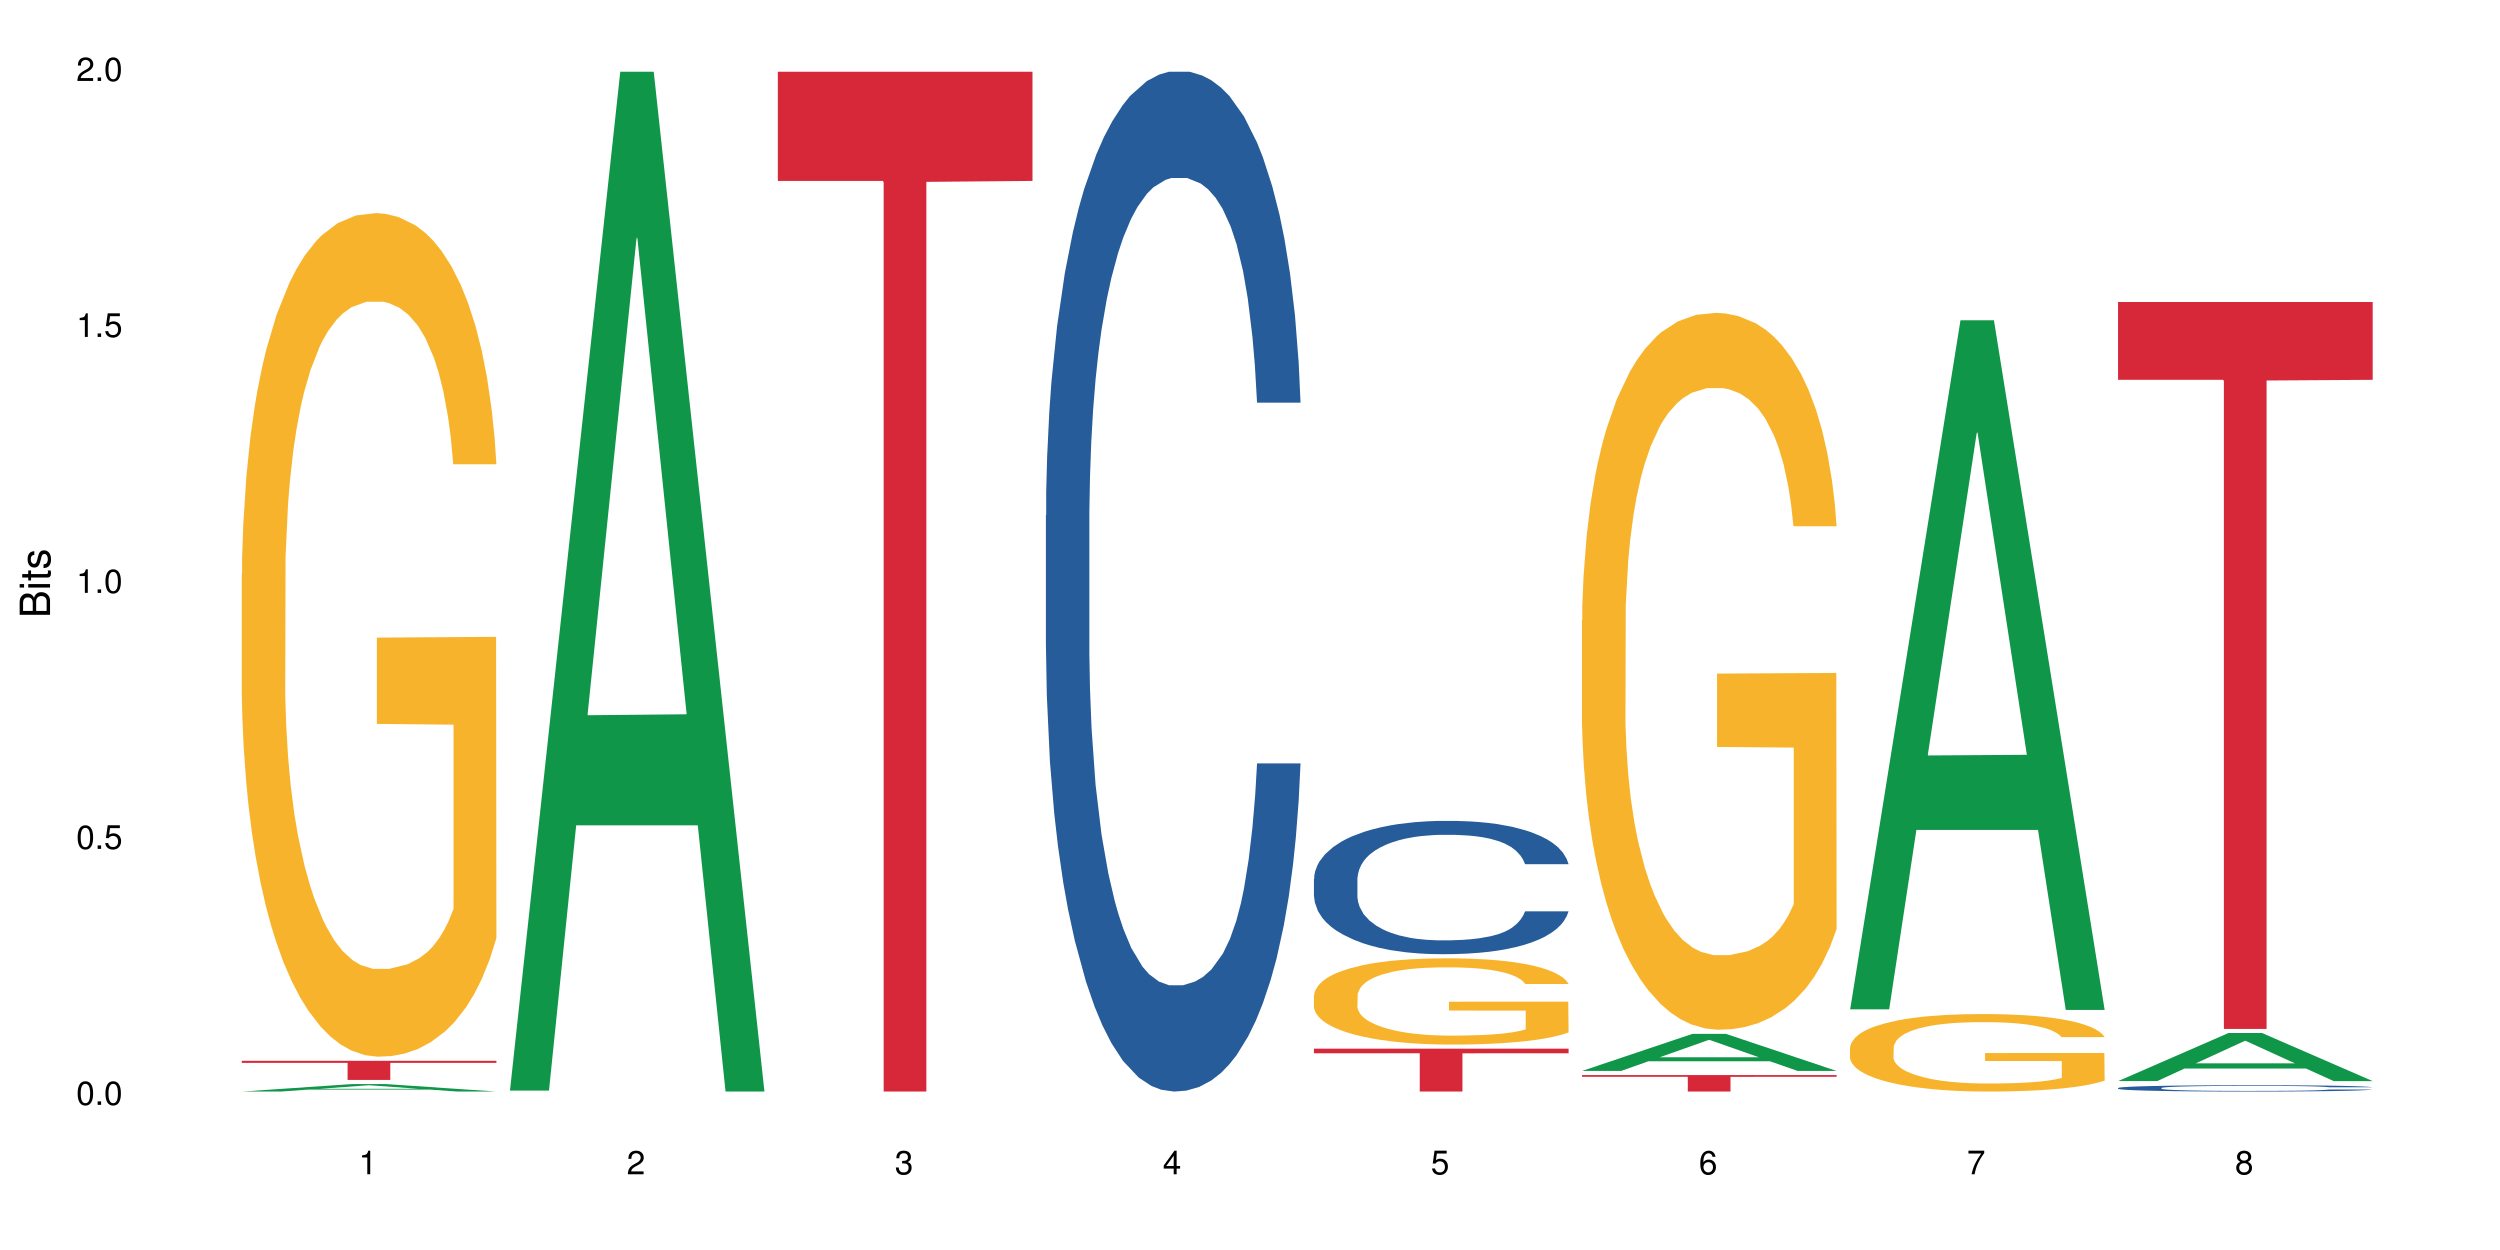 <?xml version="1.0" encoding="UTF-8"?>
<svg xmlns="http://www.w3.org/2000/svg" xmlns:xlink="http://www.w3.org/1999/xlink" width="720pt" height="360pt" viewBox="0 0 720 360" version="1.1">
<defs>
<g>
<symbol overflow="visible" id="glyph0-0">
<path style="stroke:none;" d=""/>
</symbol>
<symbol overflow="visible" id="glyph0-1">
<path style="stroke:none;" d="M 2.641 -6.797 C 2 -6.797 1.422 -6.531 1.078 -6.047 C 0.641 -5.453 0.406 -4.547 0.406 -3.297 C 0.406 -1 1.188 0.219 2.641 0.219 C 4.078 0.219 4.859 -1 4.859 -3.234 C 4.859 -4.562 4.656 -5.438 4.203 -6.047 C 3.844 -6.531 3.281 -6.797 2.641 -6.797 Z M 2.641 -6.047 C 3.547 -6.047 4 -5.125 4 -3.312 C 4 -1.375 3.562 -0.484 2.625 -0.484 C 1.734 -0.484 1.281 -1.422 1.281 -3.281 C 1.281 -5.141 1.734 -6.047 2.641 -6.047 Z M 2.641 -6.047 "/>
</symbol>
<symbol overflow="visible" id="glyph0-2">
<path style="stroke:none;" d="M 1.828 -1 L 0.828 -1 L 0.828 0 L 1.828 0 Z M 1.828 -1 "/>
</symbol>
<symbol overflow="visible" id="glyph0-3">
<path style="stroke:none;" d="M 4.562 -6.797 L 1.062 -6.797 L 0.547 -3.094 L 1.328 -3.094 C 1.719 -3.562 2.047 -3.734 2.578 -3.734 C 3.484 -3.734 4.062 -3.109 4.062 -2.094 C 4.062 -1.125 3.484 -0.531 2.578 -0.531 C 1.828 -0.531 1.375 -0.906 1.188 -1.672 L 0.328 -1.672 C 0.453 -1.109 0.547 -0.844 0.75 -0.594 C 1.125 -0.078 1.828 0.219 2.594 0.219 C 3.969 0.219 4.922 -0.781 4.922 -2.219 C 4.922 -3.562 4.031 -4.484 2.719 -4.484 C 2.25 -4.484 1.859 -4.359 1.469 -4.062 L 1.734 -5.969 L 4.562 -5.969 Z M 4.562 -6.797 "/>
</symbol>
<symbol overflow="visible" id="glyph0-4">
<path style="stroke:none;" d="M 2.484 -4.844 L 2.484 0 L 3.328 0 L 3.328 -6.797 L 2.766 -6.797 C 2.469 -5.75 2.281 -5.609 0.984 -5.453 L 0.984 -4.844 Z M 2.484 -4.844 "/>
</symbol>
<symbol overflow="visible" id="glyph0-5">
<path style="stroke:none;" d="M 4.859 -0.828 L 1.281 -0.828 C 1.359 -1.391 1.672 -1.75 2.5 -2.234 L 3.469 -2.75 C 4.406 -3.266 4.906 -3.969 4.906 -4.812 C 4.906 -5.375 4.672 -5.906 4.266 -6.266 C 3.859 -6.625 3.375 -6.797 2.719 -6.797 C 1.859 -6.797 1.219 -6.5 0.844 -5.922 C 0.609 -5.562 0.5 -5.125 0.484 -4.438 L 1.328 -4.438 C 1.359 -4.906 1.406 -5.188 1.531 -5.406 C 1.75 -5.812 2.188 -6.062 2.703 -6.062 C 3.469 -6.062 4.031 -5.516 4.031 -4.781 C 4.031 -4.25 3.719 -3.797 3.125 -3.438 L 2.234 -2.938 C 0.812 -2.141 0.406 -1.5 0.328 0 L 4.859 0 Z M 4.859 -0.828 "/>
</symbol>
<symbol overflow="visible" id="glyph0-6">
<path style="stroke:none;" d="M 2.125 -3.125 L 2.578 -3.125 C 3.516 -3.125 3.984 -2.703 3.984 -1.891 C 3.984 -1.031 3.469 -0.531 2.578 -0.531 C 1.656 -0.531 1.203 -0.984 1.156 -1.969 L 0.312 -1.969 C 0.344 -1.422 0.438 -1.078 0.609 -0.766 C 0.953 -0.109 1.625 0.219 2.547 0.219 C 3.953 0.219 4.859 -0.609 4.859 -1.906 C 4.859 -2.766 4.516 -3.25 3.703 -3.516 C 4.344 -3.766 4.656 -4.25 4.656 -4.938 C 4.656 -6.109 3.875 -6.797 2.578 -6.797 C 1.203 -6.797 0.484 -6.047 0.453 -4.609 L 1.297 -4.609 C 1.312 -5.016 1.344 -5.25 1.453 -5.453 C 1.641 -5.828 2.062 -6.062 2.594 -6.062 C 3.344 -6.062 3.797 -5.625 3.797 -4.906 C 3.797 -4.422 3.609 -4.141 3.25 -3.984 C 3.016 -3.891 2.719 -3.844 2.125 -3.844 Z M 2.125 -3.125 "/>
</symbol>
<symbol overflow="visible" id="glyph0-7">
<path style="stroke:none;" d="M 3.141 -1.625 L 3.141 0 L 3.984 0 L 3.984 -1.625 L 4.984 -1.625 L 4.984 -2.391 L 3.984 -2.391 L 3.984 -6.797 L 3.359 -6.797 L 0.266 -2.516 L 0.266 -1.625 Z M 3.141 -2.391 L 1 -2.391 L 3.141 -5.359 Z M 3.141 -2.391 "/>
</symbol>
<symbol overflow="visible" id="glyph0-8">
<path style="stroke:none;" d="M 4.781 -5.031 C 4.609 -6.141 3.891 -6.797 2.844 -6.797 C 2.094 -6.797 1.422 -6.438 1.031 -5.828 C 0.609 -5.172 0.406 -4.344 0.406 -3.094 C 0.406 -1.953 0.578 -1.234 0.984 -0.625 C 1.359 -0.078 1.953 0.219 2.703 0.219 C 3.984 0.219 4.922 -0.734 4.922 -2.078 C 4.922 -3.344 4.062 -4.234 2.844 -4.234 C 2.172 -4.234 1.641 -3.969 1.281 -3.469 C 1.281 -5.125 1.828 -6.047 2.797 -6.047 C 3.391 -6.047 3.797 -5.672 3.938 -5.031 Z M 2.734 -3.484 C 3.547 -3.484 4.062 -2.922 4.062 -2 C 4.062 -1.156 3.484 -0.531 2.703 -0.531 C 1.922 -0.531 1.328 -1.188 1.328 -2.047 C 1.328 -2.891 1.906 -3.484 2.734 -3.484 Z M 2.734 -3.484 "/>
</symbol>
<symbol overflow="visible" id="glyph0-9">
<path style="stroke:none;" d="M 4.984 -6.797 L 0.438 -6.797 L 0.438 -5.969 L 4.109 -5.969 C 2.5 -3.656 1.828 -2.234 1.328 0 L 2.219 0 C 2.594 -2.172 3.453 -4.047 4.984 -6.094 Z M 4.984 -6.797 "/>
</symbol>
<symbol overflow="visible" id="glyph0-10">
<path style="stroke:none;" d="M 3.75 -3.578 C 4.453 -4 4.688 -4.344 4.688 -4.984 C 4.688 -6.047 3.844 -6.797 2.641 -6.797 C 1.438 -6.797 0.594 -6.047 0.594 -4.984 C 0.594 -4.359 0.828 -4.016 1.516 -3.578 C 0.734 -3.203 0.359 -2.641 0.359 -1.891 C 0.359 -0.641 1.297 0.219 2.641 0.219 C 3.984 0.219 4.922 -0.641 4.922 -1.875 C 4.922 -2.641 4.531 -3.203 3.75 -3.578 Z M 2.641 -6.047 C 3.359 -6.047 3.812 -5.625 3.812 -4.969 C 3.812 -4.344 3.344 -3.922 2.641 -3.922 C 1.922 -3.922 1.453 -4.344 1.453 -4.984 C 1.453 -5.625 1.922 -6.047 2.641 -6.047 Z M 2.641 -3.203 C 3.484 -3.203 4.062 -2.672 4.062 -1.875 C 4.062 -1.062 3.484 -0.531 2.625 -0.531 C 1.797 -0.531 1.219 -1.078 1.219 -1.875 C 1.219 -2.672 1.797 -3.203 2.641 -3.203 Z M 2.641 -3.203 "/>
</symbol>
<symbol overflow="visible" id="glyph1-0">
<path style="stroke:none;" d=""/>
</symbol>
<symbol overflow="visible" id="glyph1-1">
<path style="stroke:none;" d="M 0 -0.953 L 0 -4.891 C 0 -5.719 -0.234 -6.344 -0.734 -6.797 C -1.188 -7.234 -1.812 -7.469 -2.5 -7.469 C -3.547 -7.469 -4.188 -7 -4.625 -5.875 C -4.984 -6.672 -5.641 -7.094 -6.531 -7.094 C -7.156 -7.094 -7.734 -6.859 -8.141 -6.391 C -8.562 -5.938 -8.75 -5.344 -8.75 -4.5 L -8.75 -0.953 Z M -4.984 -2.062 L -7.766 -2.062 L -7.766 -4.219 C -7.766 -4.844 -7.688 -5.203 -7.453 -5.5 C -7.219 -5.812 -6.859 -5.969 -6.375 -5.969 C -5.906 -5.969 -5.531 -5.812 -5.297 -5.5 C -5.062 -5.203 -4.984 -4.844 -4.984 -4.219 Z M -0.984 -2.062 L -4 -2.062 L -4 -4.781 C -4 -5.328 -3.859 -5.688 -3.578 -5.953 C -3.297 -6.219 -2.922 -6.359 -2.484 -6.359 C -2.062 -6.359 -1.688 -6.219 -1.406 -5.953 C -1.109 -5.688 -0.984 -5.328 -0.984 -4.781 Z M -0.984 -2.062 "/>
</symbol>
<symbol overflow="visible" id="glyph1-2">
<path style="stroke:none;" d="M -6.281 -1.797 L -6.281 -0.797 L 0 -0.797 L 0 -1.797 Z M -8.75 -1.797 L -8.75 -0.797 L -7.484 -0.797 L -7.484 -1.797 Z M -8.75 -1.797 "/>
</symbol>
<symbol overflow="visible" id="glyph1-3">
<path style="stroke:none;" d="M -6.281 -3.047 L -6.281 -2.016 L -8.016 -2.016 L -8.016 -1.016 L -6.281 -1.016 L -6.281 -0.172 L -5.469 -0.172 L -5.469 -1.016 L -0.719 -1.016 C -0.078 -1.016 0.281 -1.453 0.281 -2.234 C 0.281 -2.469 0.25 -2.719 0.188 -3.047 L -0.641 -3.047 C -0.609 -2.922 -0.594 -2.766 -0.594 -2.562 C -0.594 -2.141 -0.719 -2.016 -1.156 -2.016 L -5.469 -2.016 L -5.469 -3.047 Z M -6.281 -3.047 "/>
</symbol>
<symbol overflow="visible" id="glyph1-4">
<path style="stroke:none;" d="M -4.531 -5.25 C -5.766 -5.25 -6.469 -4.422 -6.469 -2.969 C -6.469 -1.516 -5.719 -0.562 -4.547 -0.562 C -3.562 -0.562 -3.094 -1.062 -2.734 -2.562 L -2.516 -3.484 C -2.344 -4.188 -2.094 -4.469 -1.625 -4.469 C -1.047 -4.469 -0.641 -3.875 -0.641 -3 C -0.641 -2.453 -0.797 -2 -1.062 -1.75 C -1.25 -1.594 -1.422 -1.531 -1.875 -1.469 L -1.875 -0.406 C -0.422 -0.453 0.281 -1.266 0.281 -2.922 C 0.281 -4.5 -0.5 -5.516 -1.719 -5.516 C -2.656 -5.516 -3.172 -4.984 -3.469 -3.734 L -3.703 -2.766 C -3.891 -1.953 -4.156 -1.609 -4.594 -1.609 C -5.172 -1.609 -5.547 -2.125 -5.547 -2.938 C -5.547 -3.75 -5.203 -4.172 -4.531 -4.203 Z M -4.531 -5.25 "/>
</symbol>
</g>
</defs>
<g id="surface123551">
<rect x="0" y="0" width="720" height="360" style="fill:rgb(100%,100%,100%);fill-opacity:1;stroke:none;"/>
<path style=" stroke:none;fill-rule:nonzero;fill:rgb(6.275%,58.824%,28.235%);fill-opacity:1;" d="M 69.629 314.367 L 69.707 314.367 L 101.441 312.207 L 111.078 312.207 L 142.965 314.371 L 131.762 314.371 L 123.77 313.805 L 88.746 313.805 L 80.91 314.367 L 69.629 314.367 L 92.117 313.57 L 120.559 313.57 L 106.375 312.559 L 106.219 312.559 L 106.062 312.562 L 92.039 313.57 L 92.117 313.57 Z M 69.629 314.367 "/>
<path style=" stroke:none;fill-rule:nonzero;fill:rgb(96.863%,70.196%,16.863%);fill-opacity:1;" d="M 69.629 165.438 L 69.719 165.215 L 69.719 160.777 L 70.078 150.793 L 70.973 137.039 L 72.133 125.723 L 73.387 116.848 L 74.191 112.188 L 75.531 105.531 L 76.695 100.648 L 79.645 90.664 L 83.402 81.344 L 85.461 77.352 L 87.785 73.578 L 91.094 69.363 L 92.613 67.809 L 97.266 64.262 L 102.543 62.043 L 108.355 61.375 L 111.039 61.598 L 114.703 62.484 L 119.711 64.926 L 122.574 67.145 L 124.809 69.363 L 127.137 72.246 L 129.996 76.684 L 132.68 82.012 L 134.828 87.336 L 136.973 93.992 L 138.762 101.094 L 140.281 108.859 L 141.625 118.176 L 142.43 125.945 L 142.965 133.711 L 130.535 133.711 L 129.82 125.945 L 129.016 119.953 L 127.672 112.629 L 126.332 107.305 L 124.988 103.09 L 122.484 97.32 L 120.34 93.77 L 117.656 90.664 L 115.062 88.668 L 112.109 87.336 L 110.32 86.891 L 105.582 86.891 L 101.289 88.445 L 98.785 90.219 L 96.996 91.996 L 94.492 95.324 L 92.973 97.984 L 92.078 99.762 L 89.395 106.641 L 87.605 112.852 L 86.621 117.066 L 85.371 123.723 L 84.477 129.715 L 83.492 138.59 L 82.953 145.246 L 82.238 160.336 L 82.148 200.273 L 82.418 208.707 L 82.953 217.805 L 83.672 225.789 L 84.742 234.223 L 85.816 240.656 L 87.695 249.309 L 89.305 255.078 L 90.559 258.852 L 92.973 264.844 L 93.957 266.84 L 96.281 270.832 L 98.695 273.941 L 101.648 276.602 L 103.883 277.934 L 107.461 279.043 L 112.02 279.043 L 117.387 277.711 L 120.785 275.938 L 123.109 274.16 L 124.633 272.609 L 126.508 270.168 L 127.852 267.949 L 129.102 265.508 L 130.625 261.734 L 130.625 208.707 L 108.535 208.484 L 108.535 183.633 L 142.875 183.41 L 142.965 270.168 L 141.086 276.16 L 138.762 281.926 L 136.527 286.363 L 134.199 290.137 L 130.891 294.352 L 128.207 297.016 L 124.094 300.121 L 120.34 302.117 L 116.402 303.449 L 112.914 304.117 L 108.801 304.336 L 105.137 303.895 L 101.199 302.562 L 98.07 300.789 L 95.207 298.57 L 92.344 295.684 L 88.77 291.023 L 86.441 287.254 L 84.027 282.594 L 81.613 277.047 L 79.469 271.055 L 78.035 266.395 L 76.605 261.07 L 75.086 254.414 L 73.652 246.871 L 72.582 239.992 L 71.598 232.227 L 70.883 224.902 L 70.164 214.918 L 69.809 206.93 L 69.629 200.051 Z M 69.629 165.438 "/>
<path style=" stroke:none;fill-rule:nonzero;fill:rgb(83.922%,15.686%,22.353%);fill-opacity:1;" d="M 69.629 305.516 L 142.965 305.516 L 142.965 306.105 L 112.402 306.113 L 112.402 311.027 L 100.105 311.027 L 100.105 306.117 L 99.926 306.105 L 69.629 306.105 Z M 69.629 305.516 "/>
<path style=" stroke:none;fill-rule:nonzero;fill:rgb(6.275%,58.824%,28.235%);fill-opacity:1;" d="M 146.824 314.094 L 146.902 313.82 L 178.637 20.664 L 188.273 20.664 L 220.16 314.371 L 208.957 314.371 L 200.965 237.703 L 165.941 237.703 L 158.109 314.094 L 146.824 314.094 L 169.312 205.988 L 197.754 205.711 L 183.57 68.648 L 183.414 68.375 L 183.258 69.199 L 169.234 205.711 L 169.312 205.988 Z M 146.824 314.094 "/>
<path style=" stroke:none;fill-rule:nonzero;fill:rgb(83.922%,15.686%,22.353%);fill-opacity:1;" d="M 224.02 20.664 L 297.355 20.664 L 297.355 52.102 L 266.793 52.379 L 266.793 314.371 L 254.496 314.371 L 254.496 52.652 L 254.316 52.102 L 224.02 52.102 Z M 224.02 20.664 "/>
<path style=" stroke:none;fill-rule:nonzero;fill:rgb(14.51%,36.078%,60%);fill-opacity:1;" d="M 301.219 148.457 L 301.305 148.188 L 301.305 141.742 L 301.574 131.543 L 302.199 118.656 L 302.828 109.797 L 304.438 93.957 L 306.672 78.652 L 308.996 66.84 L 310.695 59.859 L 312.219 54.492 L 315.707 44.559 L 317.941 39.457 L 320.355 34.891 L 323.309 30.328 L 325.453 27.645 L 330.285 23.348 L 333.859 21.469 L 336.633 20.664 L 342.625 20.664 L 346.203 21.738 L 348.797 23.078 L 351.656 25.227 L 354.074 27.645 L 358.277 33.551 L 362.031 41.066 L 363.73 45.363 L 366.414 53.684 L 368.473 61.738 L 369.902 68.719 L 371.512 78.652 L 372.945 90.734 L 374.016 104.426 L 374.555 115.969 L 362.031 115.969 L 361.406 105.23 L 360.691 96.91 L 359.348 85.902 L 358.008 78.117 L 356.129 70.332 L 354.43 65.23 L 352.105 60.129 L 350.047 56.906 L 347.902 54.492 L 345.844 52.879 L 341.91 51.27 L 337.348 51.27 L 335.648 51.805 L 332.16 53.953 L 330.285 55.832 L 327.602 59.59 L 325.723 63.082 L 323.484 68.449 L 321.965 73.016 L 320.086 79.996 L 318.746 86.172 L 317.227 95.031 L 316.332 101.742 L 315.527 109.258 L 314.812 118.117 L 314.273 127.516 L 313.918 137.449 L 313.738 147.113 L 313.738 188.727 L 313.918 198.391 L 314.363 209.668 L 315.527 226.043 L 317.227 240.273 L 319.195 251.547 L 321.07 259.602 L 322.145 263.359 L 323.574 267.656 L 325.812 273.027 L 329.031 278.395 L 330.91 280.543 L 333.77 282.691 L 336.723 283.766 L 340.656 283.766 L 344.145 282.691 L 346.473 281.348 L 348.887 279.199 L 352.195 274.637 L 354.25 270.34 L 356.039 265.242 L 357.383 260.141 L 358.277 255.844 L 359.617 247.52 L 360.691 238.395 L 361.496 228.996 L 362.031 219.867 L 374.555 219.867 L 374.016 230.609 L 373.211 241.078 L 372.406 248.863 L 371.156 258.262 L 369.723 266.582 L 367.668 275.98 L 365.969 282.152 L 363.73 288.867 L 361.676 293.969 L 359.438 298.531 L 356.129 303.898 L 353.984 306.586 L 351.656 309 L 348.887 311.148 L 345.398 313.027 L 341.641 314.102 L 338.152 314.371 L 334.398 313.832 L 331.625 312.762 L 327.957 310.344 L 323.398 305.512 L 320.086 300.41 L 317.496 295.309 L 315.258 289.941 L 312.754 282.691 L 309.535 270.879 L 307.566 261.75 L 306.227 254.234 L 304.707 243.762 L 303.633 234.367 L 302.379 219.332 L 301.484 200.27 L 301.219 185.504 Z M 301.219 148.457 "/>
<path style=" stroke:none;fill-rule:nonzero;fill:rgb(14.51%,36.078%,60%);fill-opacity:1;" d="M 378.414 253.133 L 378.504 253.098 L 378.504 252.254 L 378.77 250.922 L 379.398 249.238 L 380.023 248.082 L 381.633 246.012 L 383.867 244.012 L 386.195 242.469 L 387.895 241.555 L 389.414 240.855 L 392.902 239.555 L 395.137 238.891 L 397.551 238.293 L 400.504 237.695 L 402.648 237.344 L 407.48 236.785 L 411.055 236.539 L 413.828 236.434 L 419.82 236.434 L 423.398 236.574 L 425.992 236.75 L 428.855 237.031 L 431.27 237.344 L 435.473 238.117 L 439.227 239.098 L 440.926 239.66 L 443.609 240.75 L 445.668 241.801 L 447.098 242.715 L 448.707 244.012 L 450.141 245.59 L 451.211 247.379 L 451.75 248.887 L 439.227 248.887 L 438.602 247.484 L 437.887 246.395 L 436.547 244.957 L 435.203 243.941 L 433.324 242.922 L 431.625 242.258 L 429.301 241.59 L 427.246 241.168 L 425.098 240.855 L 423.039 240.645 L 419.105 240.434 L 414.543 240.434 L 412.844 240.504 L 409.355 240.785 L 407.48 241.027 L 404.797 241.52 L 402.918 241.977 L 400.684 242.68 L 399.16 243.273 L 397.285 244.188 L 395.941 244.992 L 394.422 246.152 L 393.527 247.027 L 392.723 248.012 L 392.008 249.168 L 391.469 250.395 L 391.113 251.695 L 390.934 252.957 L 390.934 258.395 L 391.113 259.656 L 391.559 261.129 L 392.723 263.27 L 394.422 265.129 L 396.391 266.602 L 398.266 267.656 L 399.34 268.148 L 400.773 268.707 L 403.008 269.41 L 406.227 270.113 L 408.105 270.391 L 410.969 270.672 L 413.918 270.812 L 417.855 270.812 L 421.34 270.672 L 423.668 270.496 L 426.082 270.215 L 429.391 269.621 L 431.449 269.059 L 433.234 268.391 L 434.578 267.727 L 435.473 267.164 L 436.812 266.078 L 437.887 264.883 L 438.691 263.656 L 439.227 262.465 L 451.75 262.465 L 451.211 263.867 L 450.406 265.234 L 449.602 266.254 L 448.352 267.48 L 446.918 268.566 L 444.863 269.797 L 443.164 270.602 L 440.926 271.48 L 438.871 272.145 L 436.637 272.742 L 433.324 273.445 L 431.18 273.793 L 428.855 274.109 L 426.082 274.391 L 422.594 274.637 L 418.836 274.777 L 415.348 274.812 L 411.594 274.742 L 408.82 274.602 L 405.152 274.285 L 400.594 273.656 L 397.285 272.988 L 394.691 272.32 L 392.453 271.621 L 389.949 270.672 L 386.73 269.129 L 384.762 267.938 L 383.422 266.953 L 381.902 265.586 L 380.828 264.359 L 379.574 262.395 L 378.68 259.902 L 378.414 257.973 Z M 378.414 253.133 "/>
<path style=" stroke:none;fill-rule:nonzero;fill:rgb(96.863%,70.196%,16.863%);fill-opacity:1;" d="M 378.414 286.633 L 378.504 286.609 L 378.504 286.156 L 378.859 285.137 L 379.754 283.73 L 380.918 282.57 L 382.168 281.664 L 382.973 281.188 L 384.316 280.508 L 385.477 280.008 L 388.43 278.988 L 392.188 278.035 L 394.242 277.625 L 396.566 277.238 L 399.879 276.809 L 401.398 276.648 L 406.047 276.285 L 411.324 276.059 L 417.137 275.992 L 419.82 276.016 L 423.488 276.105 L 428.496 276.355 L 431.359 276.582 L 433.594 276.809 L 435.918 277.105 L 438.781 277.559 L 441.465 278.102 L 443.609 278.648 L 445.758 279.328 L 447.547 280.055 L 449.066 280.848 L 450.406 281.801 L 451.211 282.594 L 451.75 283.391 L 439.316 283.391 L 438.602 282.594 L 437.797 281.98 L 436.457 281.234 L 435.113 280.688 L 433.773 280.258 L 431.27 279.668 L 429.121 279.305 L 426.438 278.988 L 423.848 278.781 L 420.895 278.648 L 419.105 278.602 L 414.367 278.602 L 410.074 278.762 L 407.57 278.941 L 405.781 279.121 L 403.277 279.465 L 401.754 279.734 L 400.859 279.918 L 398.18 280.621 L 396.391 281.258 L 395.406 281.688 L 394.152 282.367 L 393.258 282.98 L 392.277 283.887 L 391.738 284.57 L 391.023 286.113 L 390.934 290.195 L 391.203 291.059 L 391.738 291.988 L 392.453 292.805 L 393.527 293.668 L 394.602 294.324 L 396.48 295.211 L 398.09 295.801 L 399.34 296.188 L 401.754 296.797 L 402.738 297.004 L 405.066 297.41 L 407.48 297.73 L 410.43 298 L 412.668 298.137 L 416.242 298.25 L 420.805 298.25 L 426.172 298.113 L 429.57 297.934 L 431.895 297.75 L 433.414 297.594 L 435.293 297.344 L 436.637 297.117 L 437.887 296.867 L 439.406 296.48 L 439.406 291.059 L 417.316 291.035 L 417.316 288.492 L 451.66 288.473 L 451.75 297.344 L 449.871 297.957 L 447.547 298.547 L 445.309 299 L 442.984 299.387 L 439.676 299.816 L 436.992 300.09 L 432.879 300.406 L 429.121 300.609 L 425.188 300.746 L 421.699 300.816 L 417.586 300.836 L 413.918 300.793 L 409.984 300.656 L 406.852 300.473 L 403.992 300.246 L 401.129 299.953 L 397.551 299.477 L 395.227 299.09 L 392.812 298.613 L 390.398 298.047 L 388.25 297.434 L 386.82 296.957 L 385.391 296.414 L 383.867 295.73 L 382.438 294.961 L 381.363 294.258 L 380.379 293.465 L 379.664 292.715 L 378.949 291.695 L 378.594 290.875 L 378.414 290.172 Z M 378.414 286.633 "/>
<path style=" stroke:none;fill-rule:nonzero;fill:rgb(83.922%,15.686%,22.353%);fill-opacity:1;" d="M 378.414 302.016 L 451.75 302.016 L 451.75 303.34 L 421.184 303.352 L 421.184 314.371 L 408.887 314.371 L 408.887 303.363 L 408.711 303.34 L 378.414 303.34 Z M 378.414 302.016 "/>
<path style=" stroke:none;fill-rule:nonzero;fill:rgb(6.275%,58.824%,28.235%);fill-opacity:1;" d="M 455.609 308.43 L 455.688 308.418 L 487.418 297.75 L 497.055 297.75 L 528.945 308.438 L 517.742 308.438 L 509.75 305.648 L 474.727 305.648 L 466.891 308.43 L 455.609 308.43 L 478.094 304.496 L 506.535 304.484 L 492.355 299.496 L 492.199 299.488 L 492.043 299.52 L 478.016 304.484 L 478.094 304.496 Z M 455.609 308.43 "/>
<path style=" stroke:none;fill-rule:nonzero;fill:rgb(96.863%,70.196%,16.863%);fill-opacity:1;" d="M 455.609 178.535 L 455.699 178.348 L 455.699 174.574 L 456.055 166.09 L 456.949 154.398 L 458.113 144.785 L 459.367 137.242 L 460.172 133.281 L 461.512 127.625 L 462.676 123.477 L 465.625 114.992 L 469.383 107.074 L 471.438 103.68 L 473.766 100.473 L 477.074 96.891 L 478.594 95.57 L 483.246 92.555 L 488.52 90.668 L 494.336 90.102 L 497.016 90.293 L 500.684 91.047 L 505.691 93.121 L 508.555 95.004 L 510.789 96.891 L 513.117 99.34 L 515.977 103.113 L 518.66 107.637 L 520.805 112.164 L 522.953 117.82 L 524.742 123.855 L 526.262 130.453 L 527.605 138.371 L 528.41 144.973 L 528.945 151.57 L 516.516 151.57 L 515.797 144.973 L 514.992 139.883 L 513.652 133.66 L 512.309 129.133 L 510.969 125.551 L 508.465 120.648 L 506.316 117.633 L 503.637 114.992 L 501.043 113.297 L 498.09 112.164 L 496.301 111.785 L 491.562 111.785 L 487.27 113.105 L 484.766 114.613 L 482.977 116.125 L 480.473 118.953 L 478.953 121.215 L 478.059 122.723 L 475.375 128.566 L 473.586 133.848 L 472.602 137.43 L 471.348 143.086 L 470.457 148.18 L 469.473 155.719 L 468.934 161.375 L 468.219 174.199 L 468.129 208.141 L 468.398 215.305 L 468.934 223.035 L 469.648 229.824 L 470.723 236.988 L 471.797 242.457 L 473.676 249.809 L 475.285 254.711 L 476.535 257.918 L 478.953 263.008 L 479.934 264.707 L 482.262 268.102 L 484.676 270.738 L 487.625 273.004 L 489.863 274.133 L 493.441 275.078 L 498 275.078 L 503.367 273.945 L 506.766 272.438 L 509.09 270.93 L 510.609 269.609 L 512.488 267.535 L 513.832 265.648 L 515.082 263.574 L 516.602 260.371 L 516.602 215.305 L 494.512 215.117 L 494.512 193.996 L 528.855 193.809 L 528.945 267.535 L 527.066 272.625 L 524.742 277.527 L 522.508 281.301 L 520.18 284.504 L 516.871 288.086 L 514.188 290.352 L 510.074 292.988 L 506.316 294.688 L 502.383 295.816 L 498.895 296.383 L 494.781 296.57 L 491.113 296.195 L 487.18 295.062 L 484.051 293.555 L 481.188 291.668 L 478.324 289.219 L 474.746 285.258 L 472.422 282.055 L 470.008 278.094 L 467.594 273.379 L 465.445 268.289 L 464.016 264.328 L 462.586 259.805 L 461.066 254.148 L 459.633 247.734 L 458.559 241.891 L 457.578 235.293 L 456.859 229.07 L 456.145 220.582 L 455.789 213.797 L 455.609 207.949 Z M 455.609 178.535 "/>
<path style=" stroke:none;fill-rule:nonzero;fill:rgb(83.922%,15.686%,22.353%);fill-opacity:1;" d="M 455.609 309.617 L 528.945 309.617 L 528.945 310.125 L 498.383 310.129 L 498.383 314.371 L 486.086 314.371 L 486.086 310.137 L 485.906 310.125 L 455.609 310.125 Z M 455.609 309.617 "/>
<path style=" stroke:none;fill-rule:nonzero;fill:rgb(6.275%,58.824%,28.235%);fill-opacity:1;" d="M 532.805 290.68 L 532.883 290.492 L 564.617 92.242 L 574.254 92.242 L 606.141 290.863 L 594.938 290.863 L 586.945 239.016 L 551.922 239.016 L 544.086 290.68 L 532.805 290.68 L 555.293 217.57 L 583.734 217.383 L 569.551 124.691 L 569.395 124.504 L 569.238 125.066 L 555.215 217.383 L 555.293 217.57 Z M 532.805 290.68 "/>
<path style=" stroke:none;fill-rule:nonzero;fill:rgb(96.863%,70.196%,16.863%);fill-opacity:1;" d="M 532.805 301.605 L 532.895 301.586 L 532.895 301.18 L 533.254 300.262 L 534.145 298.996 L 535.309 297.957 L 536.562 297.141 L 537.367 296.715 L 538.707 296.102 L 539.871 295.652 L 542.82 294.734 L 546.578 293.879 L 548.637 293.512 L 550.961 293.164 L 554.27 292.777 L 555.789 292.637 L 560.441 292.309 L 565.715 292.105 L 571.531 292.043 L 574.215 292.062 L 577.879 292.145 L 582.887 292.371 L 585.75 292.574 L 587.984 292.777 L 590.312 293.043 L 593.172 293.449 L 595.855 293.941 L 598.004 294.43 L 600.148 295.043 L 601.938 295.695 L 603.457 296.406 L 604.801 297.266 L 605.605 297.977 L 606.141 298.691 L 593.711 298.691 L 592.996 297.977 L 592.188 297.426 L 590.848 296.754 L 589.508 296.266 L 588.164 295.879 L 585.66 295.348 L 583.516 295.02 L 580.832 294.734 L 578.238 294.551 L 575.285 294.43 L 573.496 294.391 L 568.758 294.391 L 564.465 294.531 L 561.961 294.695 L 560.172 294.859 L 557.668 295.164 L 556.148 295.41 L 555.254 295.57 L 552.57 296.203 L 550.781 296.773 L 549.797 297.16 L 548.547 297.773 L 547.652 298.324 L 546.668 299.141 L 546.129 299.75 L 545.414 301.137 L 545.324 304.809 L 545.594 305.582 L 546.129 306.418 L 546.848 307.152 L 547.918 307.926 L 548.992 308.52 L 550.871 309.312 L 552.48 309.844 L 553.734 310.191 L 556.148 310.742 L 557.133 310.926 L 559.457 311.293 L 561.871 311.578 L 564.824 311.82 L 567.059 311.945 L 570.637 312.047 L 575.195 312.047 L 580.562 311.926 L 583.961 311.762 L 586.285 311.598 L 587.809 311.453 L 589.684 311.23 L 591.027 311.027 L 592.277 310.801 L 593.801 310.457 L 593.801 305.582 L 571.707 305.562 L 571.707 303.277 L 606.051 303.258 L 606.141 311.23 L 604.262 311.781 L 601.938 312.312 L 599.703 312.719 L 597.375 313.066 L 594.066 313.453 L 591.383 313.699 L 587.27 313.984 L 583.516 314.168 L 579.578 314.289 L 576.09 314.352 L 571.977 314.371 L 568.309 314.328 L 564.375 314.207 L 561.246 314.043 L 558.383 313.84 L 555.52 313.574 L 551.945 313.148 L 549.617 312.801 L 547.203 312.371 L 544.789 311.863 L 542.645 311.312 L 541.211 310.883 L 539.781 310.395 L 538.262 309.781 L 536.828 309.09 L 535.758 308.457 L 534.773 307.742 L 534.059 307.07 L 533.34 306.152 L 532.984 305.418 L 532.805 304.789 Z M 532.805 301.605 "/>
<path style=" stroke:none;fill-rule:nonzero;fill:rgb(6.275%,58.824%,28.235%);fill-opacity:1;" d="M 610 311.352 L 610.078 311.336 L 641.812 297.504 L 651.449 297.504 L 683.336 311.363 L 672.133 311.363 L 664.141 307.746 L 629.117 307.746 L 621.285 311.352 L 610 311.352 L 632.488 306.25 L 660.93 306.238 L 646.746 299.77 L 646.59 299.758 L 646.434 299.797 L 632.41 306.238 L 632.488 306.25 Z M 610 311.352 "/>
<path style=" stroke:none;fill-rule:nonzero;fill:rgb(14.51%,36.078%,60%);fill-opacity:1;" d="M 610 313.34 L 610.09 313.336 L 610.09 313.297 L 610.359 313.234 L 610.984 313.152 L 611.609 313.098 L 613.219 313 L 615.457 312.902 L 617.781 312.832 L 619.48 312.785 L 621 312.754 L 624.488 312.691 L 626.727 312.66 L 629.141 312.633 L 632.09 312.602 L 634.238 312.586 L 639.066 312.559 L 642.645 312.547 L 645.418 312.543 L 651.41 312.543 L 654.988 312.551 L 657.578 312.559 L 660.441 312.57 L 662.855 312.586 L 667.059 312.621 L 670.816 312.668 L 672.516 312.695 L 675.199 312.75 L 677.254 312.797 L 678.688 312.84 L 680.297 312.902 L 681.727 312.98 L 682.801 313.062 L 683.336 313.137 L 670.816 313.137 L 670.191 313.07 L 669.477 313.016 L 668.133 312.949 L 666.793 312.898 L 664.914 312.852 L 663.215 312.82 L 660.891 312.789 L 658.832 312.77 L 656.688 312.754 L 654.629 312.742 L 650.695 312.734 L 646.133 312.734 L 644.434 312.738 L 640.945 312.75 L 639.066 312.762 L 636.383 312.785 L 634.508 312.809 L 632.27 312.84 L 630.75 312.867 L 628.871 312.91 L 627.531 312.949 L 626.008 313.004 L 625.117 313.047 L 624.309 313.094 L 623.594 313.148 L 623.059 313.207 L 622.699 313.27 L 622.523 313.328 L 622.523 313.59 L 622.699 313.648 L 623.148 313.719 L 624.309 313.82 L 626.008 313.91 L 627.977 313.98 L 629.855 314.031 L 630.93 314.055 L 632.359 314.078 L 634.594 314.113 L 637.816 314.148 L 639.691 314.16 L 642.555 314.172 L 645.508 314.18 L 649.441 314.18 L 652.93 314.172 L 655.254 314.164 L 657.668 314.152 L 660.977 314.125 L 663.035 314.098 L 664.824 314.066 L 666.164 314.031 L 667.059 314.008 L 668.402 313.953 L 669.477 313.898 L 670.281 313.84 L 670.816 313.781 L 683.336 313.781 L 682.801 313.848 L 681.996 313.914 L 681.191 313.965 L 679.938 314.02 L 678.508 314.074 L 676.449 314.133 L 674.75 314.172 L 672.516 314.211 L 670.457 314.242 L 668.223 314.273 L 664.914 314.305 L 662.766 314.32 L 660.441 314.336 L 657.668 314.352 L 654.18 314.363 L 650.426 314.367 L 646.938 314.371 L 643.18 314.367 L 640.41 314.359 L 636.742 314.344 L 632.18 314.316 L 628.871 314.285 L 626.277 314.254 L 624.043 314.219 L 621.539 314.172 L 618.316 314.102 L 616.352 314.043 L 615.008 313.996 L 613.488 313.93 L 612.414 313.871 L 611.164 313.777 L 610.27 313.66 L 610 313.57 Z M 610 313.34 "/>
<path style=" stroke:none;fill-rule:nonzero;fill:rgb(83.922%,15.686%,22.353%);fill-opacity:1;" d="M 610 86.98 L 683.336 86.98 L 683.336 109.387 L 652.773 109.586 L 652.773 296.324 L 640.477 296.324 L 640.477 109.781 L 640.297 109.387 L 610 109.387 Z M 610 86.98 "/>
<g style="fill:rgb(0%,0%,0%);fill-opacity:1;">
  <use xlink:href="#glyph0-1" x="21.957" y="318.198"/>
  <use xlink:href="#glyph0-2" x="27.291" y="318.198"/>
  <use xlink:href="#glyph0-1" x="29.958" y="318.198"/>
</g>
<g style="fill:rgb(0%,0%,0%);fill-opacity:1;">
  <use xlink:href="#glyph0-1" x="21.957" y="244.476"/>
  <use xlink:href="#glyph0-2" x="27.291" y="244.476"/>
  <use xlink:href="#glyph0-3" x="29.958" y="244.476"/>
</g>
<g style="fill:rgb(0%,0%,0%);fill-opacity:1;">
  <use xlink:href="#glyph0-4" x="21.957" y="170.753"/>
  <use xlink:href="#glyph0-2" x="27.291" y="170.753"/>
  <use xlink:href="#glyph0-1" x="29.958" y="170.753"/>
</g>
<g style="fill:rgb(0%,0%,0%);fill-opacity:1;">
  <use xlink:href="#glyph0-4" x="21.957" y="97.034"/>
  <use xlink:href="#glyph0-2" x="27.291" y="97.034"/>
  <use xlink:href="#glyph0-3" x="29.958" y="97.034"/>
</g>
<g style="fill:rgb(0%,0%,0%);fill-opacity:1;">
  <use xlink:href="#glyph0-5" x="21.957" y="23.312"/>
  <use xlink:href="#glyph0-2" x="27.291" y="23.312"/>
  <use xlink:href="#glyph0-1" x="29.958" y="23.312"/>
</g>
<g style="fill:rgb(0%,0%,0%);fill-opacity:1;">
  <use xlink:href="#glyph0-4" x="103.297" y="338.19"/>
</g>
<g style="fill:rgb(0%,0%,0%);fill-opacity:1;">
  <use xlink:href="#glyph0-5" x="180.492" y="338.19"/>
</g>
<g style="fill:rgb(0%,0%,0%);fill-opacity:1;">
  <use xlink:href="#glyph0-6" x="257.688" y="338.19"/>
</g>
<g style="fill:rgb(0%,0%,0%);fill-opacity:1;">
  <use xlink:href="#glyph0-7" x="334.887" y="338.19"/>
</g>
<g style="fill:rgb(0%,0%,0%);fill-opacity:1;">
  <use xlink:href="#glyph0-3" x="412.082" y="338.19"/>
</g>
<g style="fill:rgb(0%,0%,0%);fill-opacity:1;">
  <use xlink:href="#glyph0-8" x="489.277" y="338.19"/>
</g>
<g style="fill:rgb(0%,0%,0%);fill-opacity:1;">
  <use xlink:href="#glyph0-9" x="566.473" y="338.19"/>
</g>
<g style="fill:rgb(0%,0%,0%);fill-opacity:1;">
  <use xlink:href="#glyph0-10" x="643.668" y="338.19"/>
</g>
<g style="fill:rgb(0%,0%,0%);fill-opacity:1;">
  <use xlink:href="#glyph1-1" x="14.412" y="178.016"/>
  <use xlink:href="#glyph1-2" x="14.412" y="170.012"/>
  <use xlink:href="#glyph1-3" x="14.412" y="167.348"/>
  <use xlink:href="#glyph1-4" x="14.412" y="164.012"/>
</g>
</g>
</svg>

